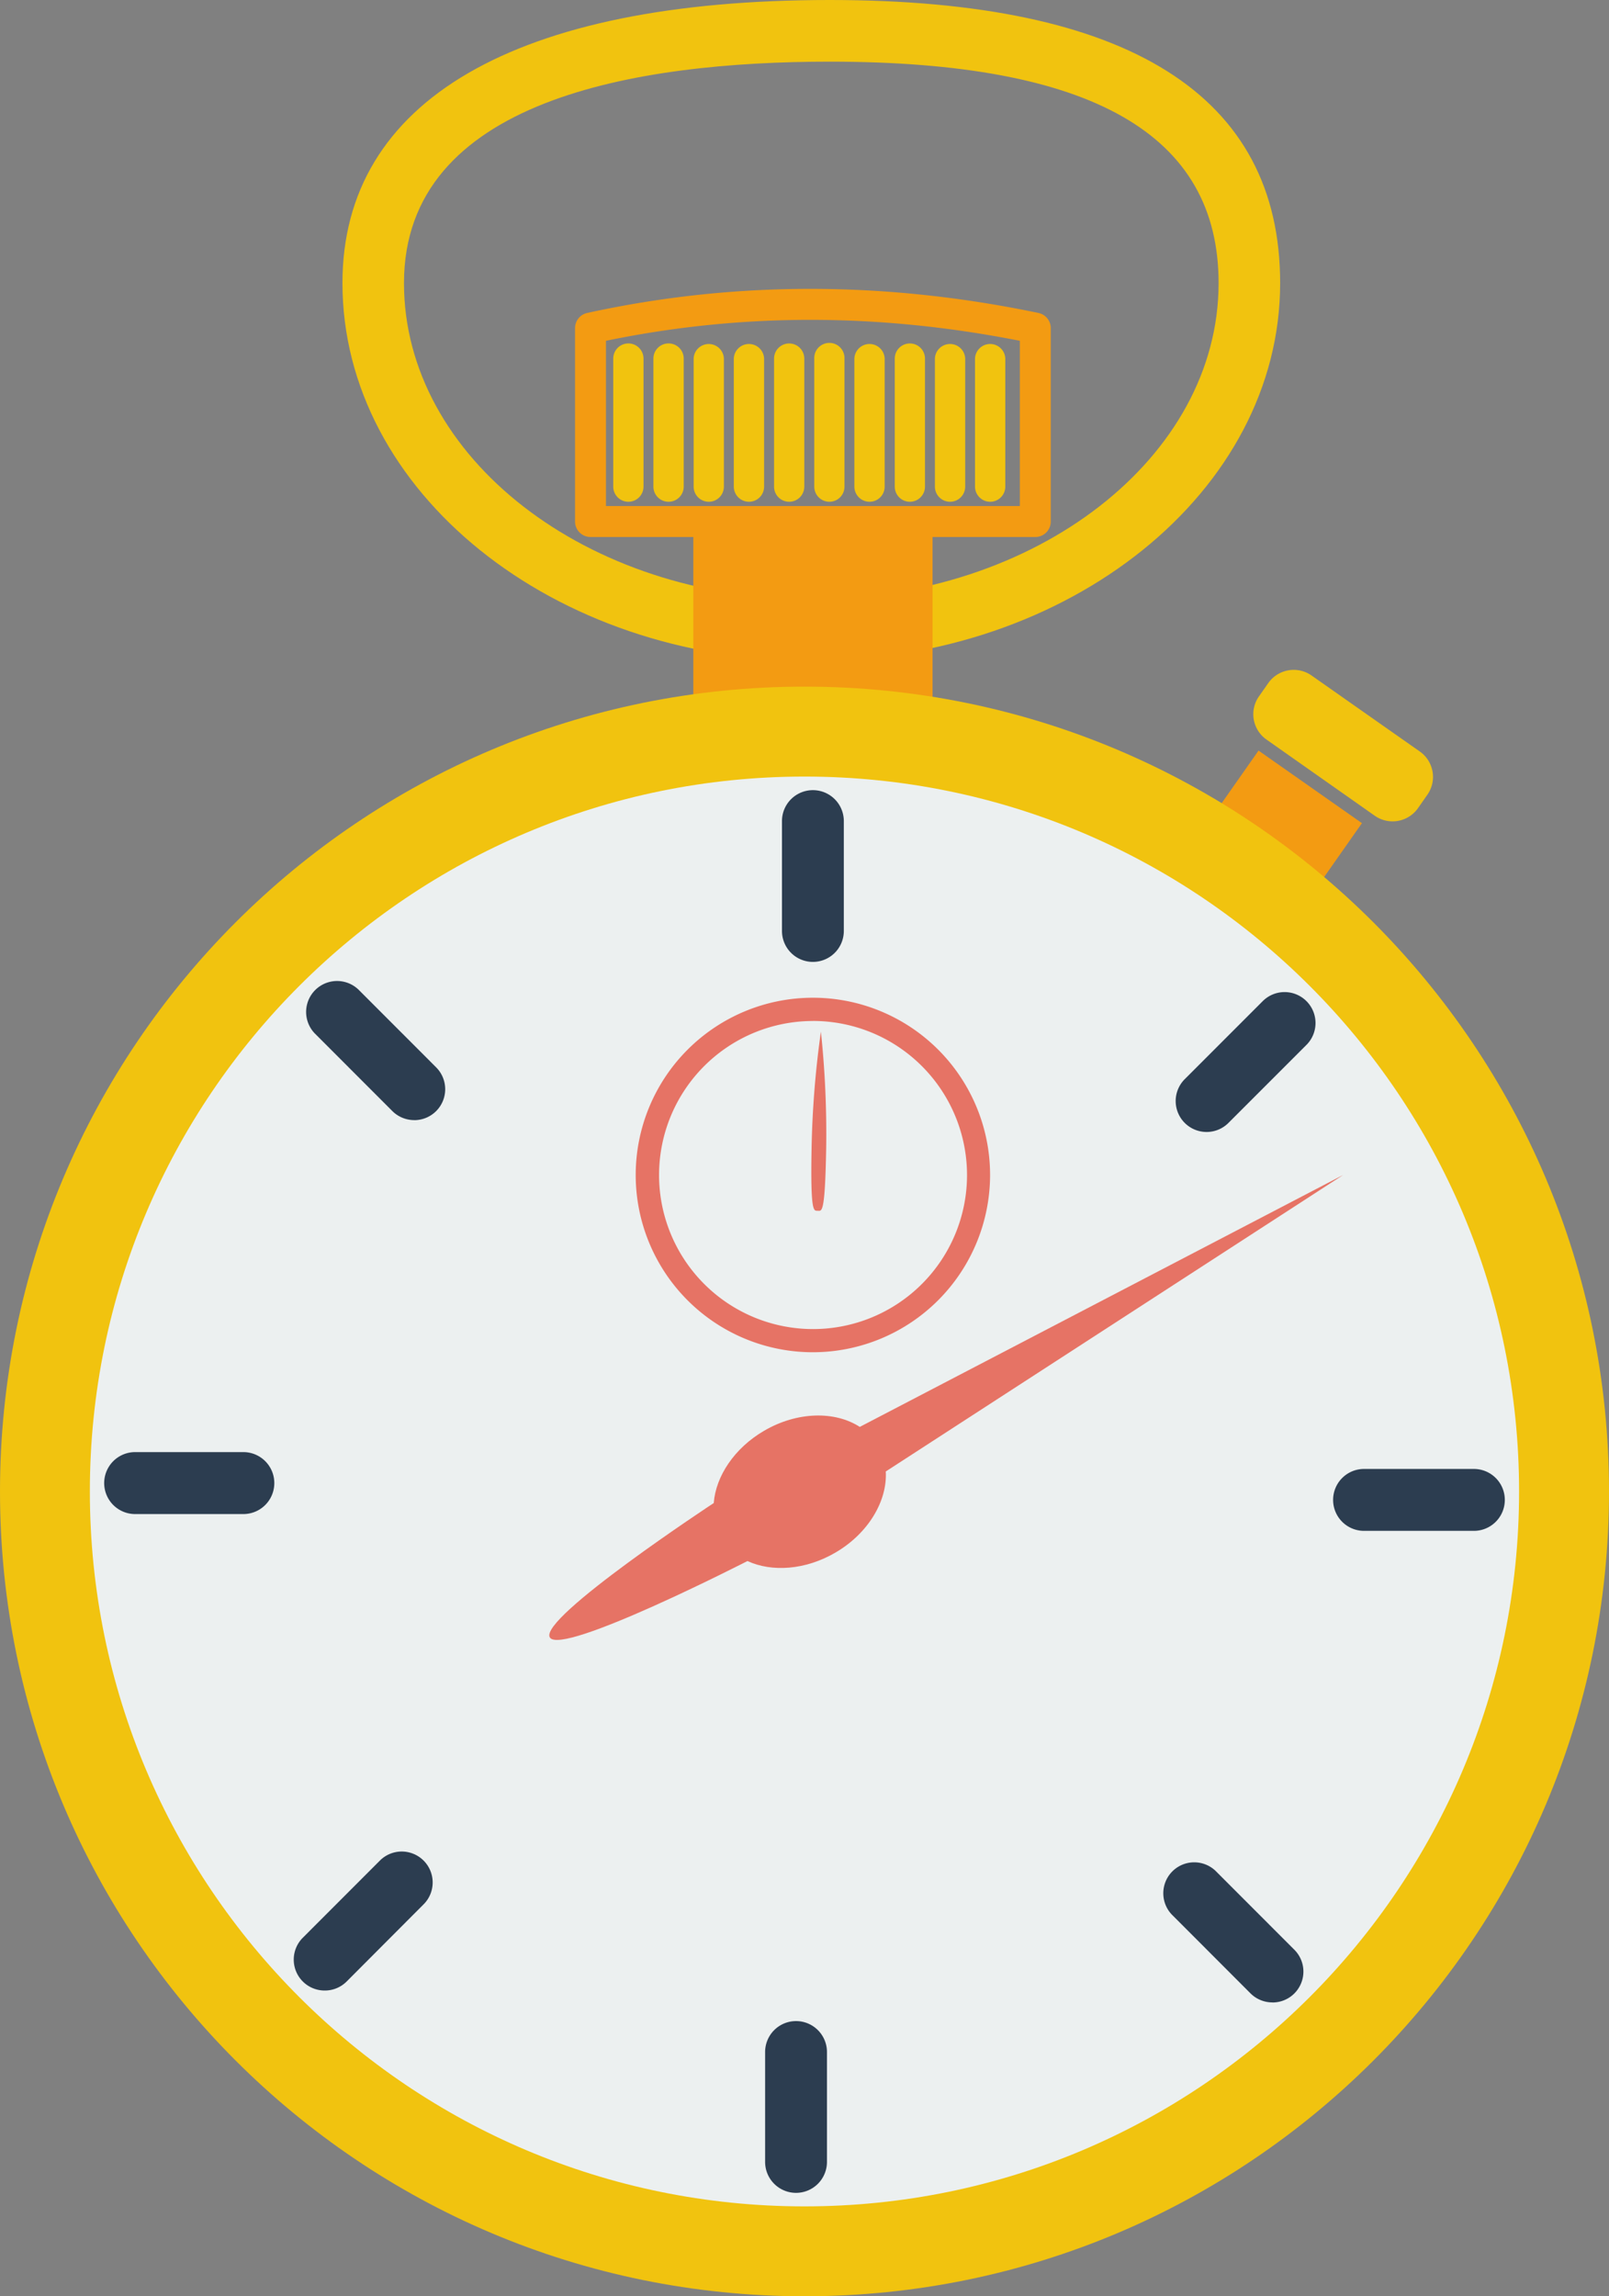 <svg xmlns="http://www.w3.org/2000/svg" width="757.06" height="1080" viewBox="0 0 757.06 1080"><rect x="0" y="0" width="757.06" height="1080" fill="#808080" stroke="none"/><g id="Слой_2" data-name="Слой 2"><g id="sport16_80284214"><g id="sport16_80284214-2" data-name="sport16_80284214"><path d="M381.72 310.79c-121.62.0-220.59-79.69-220.59-177.65C161.13 47.29 242.56.0 390.41.0 531 0 602.33 44.8 602.33 133.14 602.33 231.1 503.36 310.79 381.72 310.79zM390.41 29C299 29 190.08 47 190.08 133.14c0 82 86 148.71 191.64 148.71s191.65-66.67 191.65-148.71C573.37 63.05 513.55 29 390.41 29z" fill="#f1c30f"/><path d="M326.22 252.32h112.55v93.09H326.22z" fill="#f39b12"/><path d="M487.14 252.57H277.85a7.28 7.28.0 0 1-7.28-7.27v-91a7.29 7.29.0 0 1 5.72-7.11q103.65-22.65 212.3.0a7.28 7.28.0 0 1 5.81 7.13v91A7.26 7.26.0 0 1 487.14 252.57zM285.11 238H479.85V160.29c-66.48-13.12-131.21-13.15-194.74.0z" fill="#f39b12"/><path d="M295.65 236a7.14 7.14.0 0 1-7.11-7.13V168.65a7.12 7.12.0 0 1 14.24.0V228.9A7.14 7.14.0 0 1 295.65 236z" fill="#f1c30f"/><path d="M314.56 236a7.14 7.14.0 0 1-7.12-7.13V168.65a7.13 7.13.0 0 1 14.26.0V228.9A7.14 7.14.0 0 1 314.56 236z" fill="#f1c30f"/><path d="M333.47 236a7.15 7.15.0 0 1-7.1-7.13V168.65a7.12 7.12.0 0 1 14.23.0V228.9A7.13 7.13.0 0 1 333.47 236z" fill="#f1c30f"/><path d="M352.41 236a7.16 7.16.0 0 1-7.14-7.13V168.65a7.13 7.13.0 0 1 14.25.0V228.9A7.13 7.13.0 0 1 352.41 236z" fill="#f1c30f"/><path d="M371.3 236a7.12 7.12.0 0 1-7.09-7.13V168.65a7.11 7.11.0 1 1 14.22.0V228.9A7.13 7.13.0 0 1 371.3 236z" fill="#f1c30f"/><path d="M390.25 236a7.13 7.13.0 0 1-7.12-7.13V168.65a7.11 7.11.0 1 1 14.21.0V228.9A7.12 7.12.0 0 1 390.25 236z" fill="#f1c30f"/><path d="M409.13 236A7.15 7.15.0 0 1 402 228.9V168.65a7.13 7.13.0 0 1 14.25.0V228.9A7.13 7.13.0 0 1 409.13 236z" fill="#f1c30f"/><path d="M428.05 236A7.12 7.12.0 0 1 421 228.9V168.65a7.11 7.11.0 1 1 14.22.0V228.9A7.15 7.15.0 0 1 428.05 236z" fill="#f1c30f"/><path d="M447 236a7.13 7.13.0 0 1-7.11-7.13V168.65a7.13 7.13.0 0 1 14.25.0V228.9A7.15 7.15.0 0 1 447 236z" fill="#f1c30f"/><path d="M465.9 236a7.15 7.15.0 0 1-7.14-7.13V168.65a7.13 7.13.0 0 1 14.25.0V228.9A7.14 7.14.0 0 1 465.9 236z" fill="#f1c30f"/><path d="M605.23 437.85 556.6 403.72 592.16 353.02 640.81 387.15 605.23 437.85z" fill="#f39b12"/><path d="M667.16 380.14a14.62 14.62.0 0 1-20.28 3.55l-51-35.87a14.56 14.56.0 0 1-3.55-20.25l4.47-6.38A14.63 14.63.0 0 1 617 317.63l51.08 35.85a14.6 14.6.0 0 1 3.55 20.26z" fill="#f1c30f"/><path d="M757.06 701.48c0 209.09-169.47 378.52-378.51 378.52S0 910.57.0 701.48 169.47 322.94 378.55 322.94 757.06 492.44 757.06 701.48z" fill="#f1c30f"/><path d="M714.75 701.48c0 185.68-150.51 336.24-336.23 336.24S42.28 887.16 42.28 701.48 192.85 365.24 378.52 365.24 714.75 515.78 714.75 701.48z" fill="#ecf0f0"/><path d="M382.48 452.41a14.56 14.56.0 0 1-14.55-14.56V386.18a14.55 14.55.0 1 1 29.1.0v51.67A14.55 14.55.0 0 1 382.48 452.41z" fill="#2c3d50"/><path d="M194.91 526.82a14.59 14.59.0 0 1-10.3-4.25L148.06 486a14.56 14.56.0 0 1 20.58-20.59L205.21 502a14.55 14.55.0 0 1-10.3 24.84z" fill="#2c3d50"/><path d="M114.88 712.1H63.21a14.57 14.57.0 0 1 0-29.13h51.67a14.57 14.57.0 0 1 0 29.13z" fill="#2c3d50"/><path d="M152.77 936.2a14.54 14.54.0 0 1-10.29-24.83L179 874.83a14.55 14.55.0 0 1 20.58 20.56L163.06 932A14.5 14.5.0 0 1 152.77 936.2z" fill="#2c3d50"/><path d="M374.58 1031.36A14.55 14.55.0 0 1 360 1016.82v-51.7a14.55 14.55.0 0 1 29.1.0v51.7A14.56 14.56.0 0 1 374.58 1031.36z" fill="#2c3d50"/><path d="M598.68 941.79a14.6 14.6.0 0 1-10.29-4.24L551.88 901a14.55 14.55.0 1 1 20.57-20.57L609 917a14.53 14.53.0 0 1-10.3 24.82z" fill="#2c3d50"/><path d="M693.86 720H642.19a14.56 14.56.0 1 1 0-29.11h51.67a14.56 14.56.0 0 1 0 29.11z" fill="#2c3d50"/><path d="M567.74 532.4a14.55 14.55.0 0 1-10.3-24.84L594 471a14.55 14.55.0 1 1 20.57 20.58L578 528.14A14.51 14.51.0 0 1 567.74 532.4z" fill="#2c3d50"/><path d="M382.48 636a83.37 83.37.0 1 1 83.37-83.38A83.46 83.46.0 0 1 382.48 636zm0-155.8A72.45 72.45.0 1 0 455 552.6 72.52 72.52.0 0 0 382.48 480.18z" fill="#e67365"/><path d="M393 730.27c15.65-9.1 24.57-24.45 23.77-38.2L632 552.6 404.54 671.11c-11.61-7.52-29.37-7.31-45 1.81-14 8.14-22.74 21.38-23.71 34 0 0-82.39 54.12-77.14 63.18s93-35.9 93-35.9C363.13 739.48 378.91 738.48 393 730.27z" fill="#e67365"/><path d="M385.3 716.05c-9.52 5.55-20.67 4.08-25-3.33s-.09-17.81 9.4-23.35 20.69-4 25 3.34S394.77 710.56 385.3 716.05z" fill="#e67365"/><path d="M386.25 485.2a456.48 456.48.0 0 1 2.47 55.45c-.55 30.57-2.07 28.86-3.93 28.8s-3.49 1.64-2.94-28.92A452.14 452.14.0 0 1 386.25 485.2z" fill="#e67365"/></g></g></g></svg>